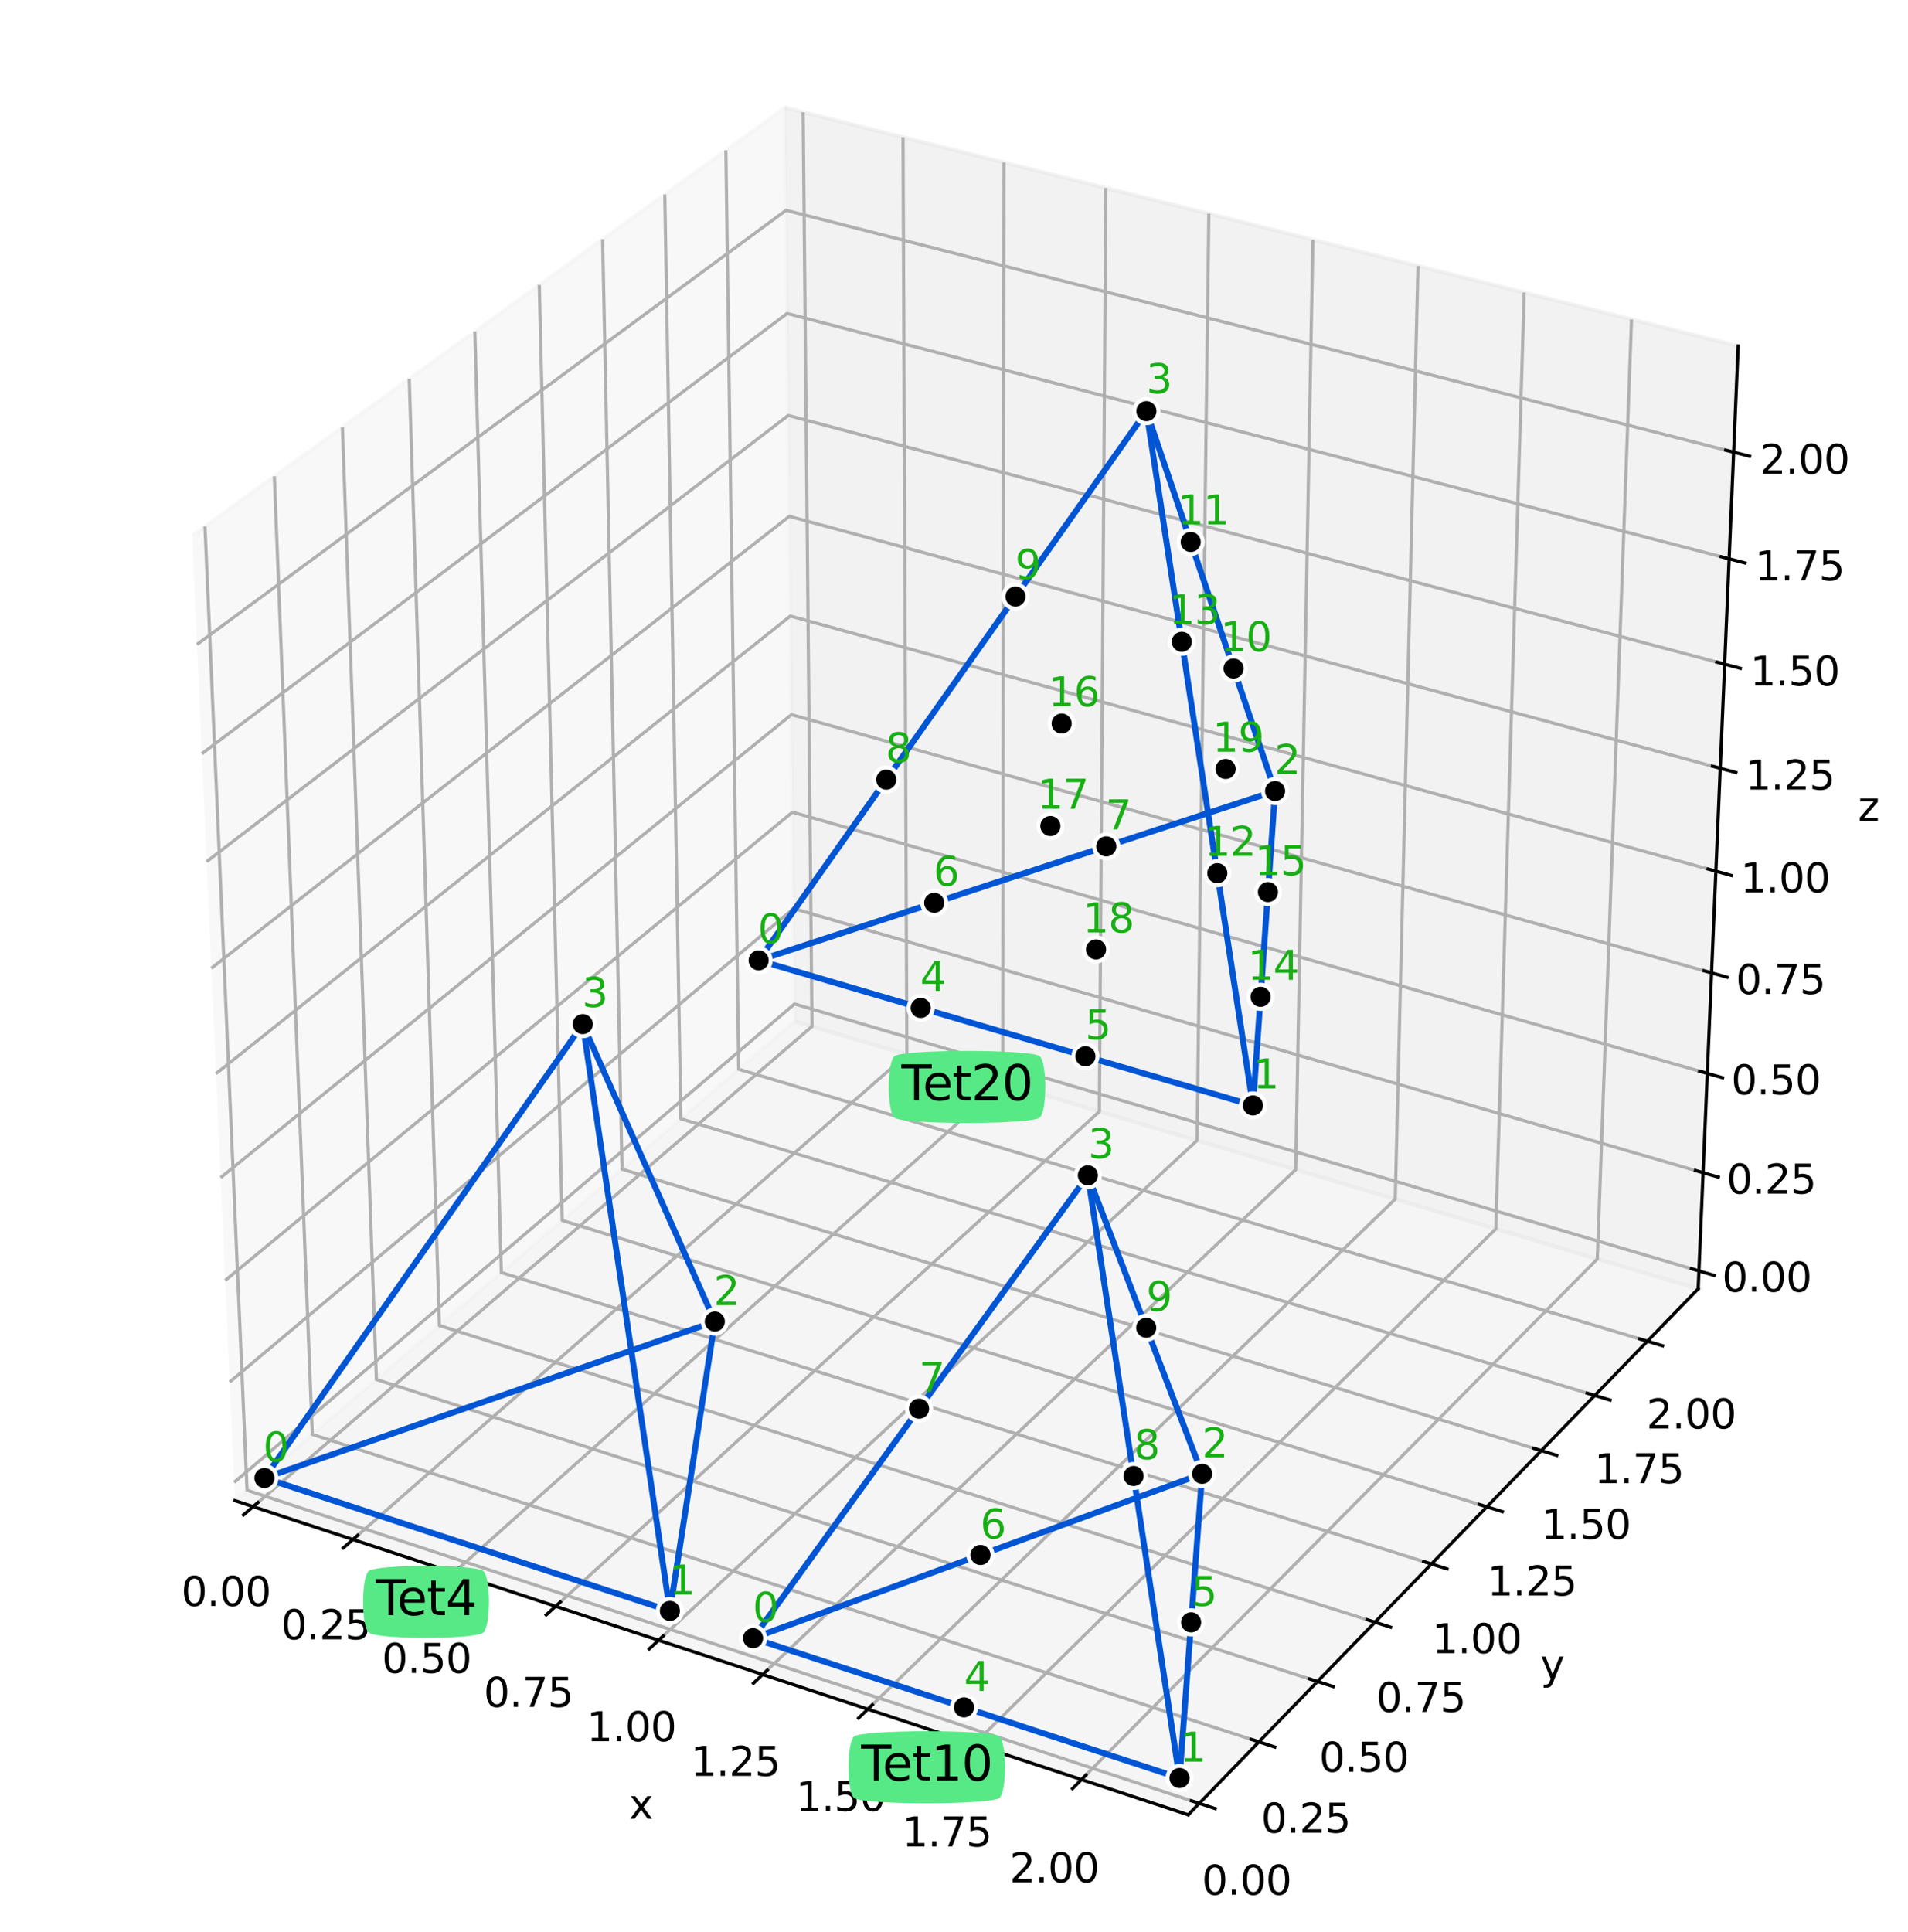 <?xml version="1.0" encoding="utf-8" standalone="no"?>
<!DOCTYPE svg PUBLIC "-//W3C//DTD SVG 1.1//EN"
  "http://www.w3.org/Graphics/SVG/1.1/DTD/svg11.dtd">
<svg xmlns:xlink="http://www.w3.org/1999/xlink" width="474.68pt" height="480.569pt" viewBox="0 0 474.68 480.569" xmlns="http://www.w3.org/2000/svg" version="1.1">
 <defs>
  <style type="text/css">*{stroke-linejoin: round; stroke-linecap: butt}</style>
 </defs>
 <g id="figure_1">
  <g id="patch_1">
   <path d="M 0 480.569 
L 474.68 480.569 
L 474.68 0 
L 0 0 
z
" style="fill: #ffffff"/>
  </g>
  <g id="patch_2">
   <path d="M 7.2 467.474 
L 467.474 467.474 
L 467.474 7.2 
L 7.2 7.2 
z
" style="fill: #ffffff"/>
  </g>
  <g id="pane3d_1">
   <g id="patch_3">
    <path d="M 58.453 373.267 
L 197.705 254.043 
L 195.273 26.779 
L 47.791 133.234 
" style="fill: #f2f2f2; opacity: 0.5; stroke: #f2f2f2; stroke-linejoin: miter"/>
   </g>
  </g>
  <g id="pane3d_2">
   <g id="patch_4">
    <path d="M 197.705 254.043 
L 422.482 320.58 
L 432.426 86.075 
L 195.273 26.779 
" style="fill: #e6e6e6; opacity: 0.5; stroke: #e6e6e6; stroke-linejoin: miter"/>
   </g>
  </g>
  <g id="pane3d_3">
   <g id="patch_5">
    <path d="M 58.453 373.267 
L 295.611 451.411 
L 422.482 320.58 
L 197.705 254.043 
" style="fill: #ececec; opacity: 0.5; stroke: #ececec; stroke-linejoin: miter"/>
   </g>
  </g>
  <g id="axis3d_1">
   <g id="line2d_1">
    <path d="M 58.453 373.267 
L 295.611 451.411 
" style="fill: none; stroke: #000000; stroke-width: 0.8; stroke-linecap: square"/>
   </g>
   <g id="text_1">
    <!-- x -->
    <g transform="translate(156.491 452.391)scale(0.1 -0.1)">
     <defs>
      <path id="DejaVuSans-78" d="M 3513 3500 
L 2247 1797 
L 3578 0 
L 2900 0 
L 1881 1375 
L 863 0 
L 184 0 
L 1544 1831 
L 300 3500 
L 978 3500 
L 1906 2253 
L 2834 3500 
L 3513 3500 
z
" transform="scale(0.016)"/>
     </defs>
     <use xlink:href="#DejaVuSans-78"/>
    </g>
   </g>
   <g id="Line3DCollection_1">
    <path d="M 62.977 374.758 
L 202.008 255.317 
L 199.803 27.911 
" style="fill: none; stroke: #b0b0b0; stroke-width: 0.8"/>
    <path d="M 87.803 382.938 
L 225.613 262.304 
L 224.656 34.126 
" style="fill: none; stroke: #b0b0b0; stroke-width: 0.8"/>
    <path d="M 112.887 391.203 
L 249.445 269.359 
L 249.761 40.403 
" style="fill: none; stroke: #b0b0b0; stroke-width: 0.8"/>
    <path d="M 138.234 399.555 
L 273.508 276.482 
L 275.122 46.744 
" style="fill: none; stroke: #b0b0b0; stroke-width: 0.8"/>
    <path d="M 163.847 407.994 
L 297.804 283.674 
L 300.742 53.15 
" style="fill: none; stroke: #b0b0b0; stroke-width: 0.8"/>
    <path d="M 189.731 416.523 
L 322.337 290.936 
L 326.625 59.622 
" style="fill: none; stroke: #b0b0b0; stroke-width: 0.8"/>
    <path d="M 215.89 425.143 
L 347.11 298.269 
L 352.776 66.16 
" style="fill: none; stroke: #b0b0b0; stroke-width: 0.8"/>
    <path d="M 242.329 433.854 
L 372.128 305.674 
L 379.199 72.767 
" style="fill: none; stroke: #b0b0b0; stroke-width: 0.8"/>
    <path d="M 269.052 442.659 
L 397.393 313.153 
L 405.898 79.443 
" style="fill: none; stroke: #b0b0b0; stroke-width: 0.8"/>
   </g>
   <g id="xtick_1">
    <g id="line2d_2">
     <path d="M 64.179 373.725 
L 60.567 376.828 
" style="fill: none; stroke: #000000; stroke-width: 0.8; stroke-linecap: square"/>
    </g>
    <g id="text_2">
     <!-- 0.00 -->
     <g transform="translate(45.093 399.471)scale(0.1 -0.1)">
      <defs>
       <path id="DejaVuSans-30" d="M 2034 4250 
Q 1547 4250 1301 3770 
Q 1056 3291 1056 2328 
Q 1056 1369 1301 889 
Q 1547 409 2034 409 
Q 2525 409 2770 889 
Q 3016 1369 3016 2328 
Q 3016 3291 2770 3770 
Q 2525 4250 2034 4250 
z
M 2034 4750 
Q 2819 4750 3233 4129 
Q 3647 3509 3647 2328 
Q 3647 1150 3233 529 
Q 2819 -91 2034 -91 
Q 1250 -91 836 529 
Q 422 1150 422 2328 
Q 422 3509 836 4129 
Q 1250 4750 2034 4750 
z
" transform="scale(0.016)"/>
       <path id="DejaVuSans-2e" d="M 684 794 
L 1344 794 
L 1344 0 
L 684 0 
L 684 794 
z
" transform="scale(0.016)"/>
      </defs>
      <use xlink:href="#DejaVuSans-30"/>
      <use xlink:href="#DejaVuSans-2e" x="63.623"/>
      <use xlink:href="#DejaVuSans-30" x="95.41"/>
      <use xlink:href="#DejaVuSans-30" x="159.033"/>
     </g>
    </g>
   </g>
   <g id="xtick_2">
    <g id="line2d_3">
     <path d="M 88.995 381.894 
L 85.413 385.029 
" style="fill: none; stroke: #000000; stroke-width: 0.8; stroke-linecap: square"/>
    </g>
    <g id="text_3">
     <!-- 0.25 -->
     <g transform="translate(69.916 407.75)scale(0.1 -0.1)">
      <defs>
       <path id="DejaVuSans-32" d="M 1228 531 
L 3431 531 
L 3431 0 
L 469 0 
L 469 531 
Q 828 903 1448 1529 
Q 2069 2156 2228 2338 
Q 2531 2678 2651 2914 
Q 2772 3150 2772 3378 
Q 2772 3750 2511 3984 
Q 2250 4219 1831 4219 
Q 1534 4219 1204 4116 
Q 875 4013 500 3803 
L 500 4441 
Q 881 4594 1212 4672 
Q 1544 4750 1819 4750 
Q 2544 4750 2975 4387 
Q 3406 4025 3406 3419 
Q 3406 3131 3298 2873 
Q 3191 2616 2906 2266 
Q 2828 2175 2409 1742 
Q 1991 1309 1228 531 
z
" transform="scale(0.016)"/>
       <path id="DejaVuSans-35" d="M 691 4666 
L 3169 4666 
L 3169 4134 
L 1269 4134 
L 1269 2991 
Q 1406 3038 1543 3061 
Q 1681 3084 1819 3084 
Q 2600 3084 3056 2656 
Q 3513 2228 3513 1497 
Q 3513 744 3044 326 
Q 2575 -91 1722 -91 
Q 1428 -91 1123 -41 
Q 819 9 494 109 
L 494 744 
Q 775 591 1075 516 
Q 1375 441 1709 441 
Q 2250 441 2565 725 
Q 2881 1009 2881 1497 
Q 2881 1984 2565 2268 
Q 2250 2553 1709 2553 
Q 1456 2553 1204 2497 
Q 953 2441 691 2322 
L 691 4666 
z
" transform="scale(0.016)"/>
      </defs>
      <use xlink:href="#DejaVuSans-30"/>
      <use xlink:href="#DejaVuSans-2e" x="63.623"/>
      <use xlink:href="#DejaVuSans-32" x="95.41"/>
      <use xlink:href="#DejaVuSans-35" x="159.033"/>
     </g>
    </g>
   </g>
   <g id="xtick_3">
    <g id="line2d_4">
     <path d="M 114.069 390.149 
L 110.518 393.317 
" style="fill: none; stroke: #000000; stroke-width: 0.8; stroke-linecap: square"/>
    </g>
    <g id="text_4">
     <!-- 0.50 -->
     <g transform="translate(94.998 416.116)scale(0.1 -0.1)">
      <use xlink:href="#DejaVuSans-30"/>
      <use xlink:href="#DejaVuSans-2e" x="63.623"/>
      <use xlink:href="#DejaVuSans-35" x="95.41"/>
      <use xlink:href="#DejaVuSans-30" x="159.033"/>
     </g>
    </g>
   </g>
   <g id="xtick_4">
    <g id="line2d_5">
     <path d="M 139.405 398.489 
L 135.886 401.69 
" style="fill: none; stroke: #000000; stroke-width: 0.8; stroke-linecap: square"/>
    </g>
    <g id="text_5">
     <!-- 0.75 -->
     <g transform="translate(120.343 424.57)scale(0.1 -0.1)">
      <defs>
       <path id="DejaVuSans-37" d="M 525 4666 
L 3525 4666 
L 3525 4397 
L 1831 0 
L 1172 0 
L 2766 4134 
L 525 4134 
L 525 4666 
z
" transform="scale(0.016)"/>
      </defs>
      <use xlink:href="#DejaVuSans-30"/>
      <use xlink:href="#DejaVuSans-2e" x="63.623"/>
      <use xlink:href="#DejaVuSans-37" x="95.41"/>
      <use xlink:href="#DejaVuSans-35" x="159.033"/>
     </g>
    </g>
   </g>
   <g id="xtick_5">
    <g id="line2d_6">
     <path d="M 165.007 406.918 
L 161.522 410.153 
" style="fill: none; stroke: #000000; stroke-width: 0.8; stroke-linecap: square"/>
    </g>
    <g id="text_6">
     <!-- 1.00 -->
     <g transform="translate(145.955 433.112)scale(0.1 -0.1)">
      <defs>
       <path id="DejaVuSans-31" d="M 794 531 
L 1825 531 
L 1825 4091 
L 703 3866 
L 703 4441 
L 1819 4666 
L 2450 4666 
L 2450 531 
L 3481 531 
L 3481 0 
L 794 0 
L 794 531 
z
" transform="scale(0.016)"/>
      </defs>
      <use xlink:href="#DejaVuSans-31"/>
      <use xlink:href="#DejaVuSans-2e" x="63.623"/>
      <use xlink:href="#DejaVuSans-30" x="95.41"/>
      <use xlink:href="#DejaVuSans-30" x="159.033"/>
     </g>
    </g>
   </g>
   <g id="xtick_6">
    <g id="line2d_7">
     <path d="M 190.88 415.435 
L 187.428 418.704 
" style="fill: none; stroke: #000000; stroke-width: 0.8; stroke-linecap: square"/>
    </g>
    <g id="text_7">
     <!-- 1.25 -->
     <g transform="translate(171.838 441.745)scale(0.1 -0.1)">
      <use xlink:href="#DejaVuSans-31"/>
      <use xlink:href="#DejaVuSans-2e" x="63.623"/>
      <use xlink:href="#DejaVuSans-32" x="95.41"/>
      <use xlink:href="#DejaVuSans-35" x="159.033"/>
     </g>
    </g>
   </g>
   <g id="xtick_7">
    <g id="line2d_8">
     <path d="M 217.028 424.043 
L 213.61 427.347 
" style="fill: none; stroke: #000000; stroke-width: 0.8; stroke-linecap: square"/>
    </g>
    <g id="text_8">
     <!-- 1.50 -->
     <g transform="translate(197.997 450.47)scale(0.1 -0.1)">
      <use xlink:href="#DejaVuSans-31"/>
      <use xlink:href="#DejaVuSans-2e" x="63.623"/>
      <use xlink:href="#DejaVuSans-35" x="95.41"/>
      <use xlink:href="#DejaVuSans-30" x="159.033"/>
     </g>
    </g>
   </g>
   <g id="xtick_8">
    <g id="line2d_9">
     <path d="M 243.455 432.743 
L 240.073 436.082 
" style="fill: none; stroke: #000000; stroke-width: 0.8; stroke-linecap: square"/>
    </g>
    <g id="text_9">
     <!-- 1.75 -->
     <g transform="translate(224.435 459.289)scale(0.1 -0.1)">
      <use xlink:href="#DejaVuSans-31"/>
      <use xlink:href="#DejaVuSans-2e" x="63.623"/>
      <use xlink:href="#DejaVuSans-37" x="95.41"/>
      <use xlink:href="#DejaVuSans-35" x="159.033"/>
     </g>
    </g>
   </g>
   <g id="xtick_9">
    <g id="line2d_10">
     <path d="M 270.165 441.536 
L 266.82 444.911 
" style="fill: none; stroke: #000000; stroke-width: 0.8; stroke-linecap: square"/>
    </g>
    <g id="text_10">
     <!-- 2.00 -->
     <g transform="translate(251.158 468.202)scale(0.1 -0.1)">
      <use xlink:href="#DejaVuSans-32"/>
      <use xlink:href="#DejaVuSans-2e" x="63.623"/>
      <use xlink:href="#DejaVuSans-30" x="95.41"/>
      <use xlink:href="#DejaVuSans-30" x="159.033"/>
     </g>
    </g>
   </g>
  </g>
  <g id="axis3d_2">
   <g id="line2d_11">
    <path d="M 422.482 320.58 
L 295.611 451.411 
" style="fill: none; stroke: #000000; stroke-width: 0.8; stroke-linecap: square"/>
   </g>
   <g id="text_11">
    <!-- y -->
    <g transform="translate(383.217 417.667)scale(0.1 -0.1)">
     <defs>
      <path id="DejaVuSans-79" d="M 2059 -325 
Q 1816 -950 1584 -1140 
Q 1353 -1331 966 -1331 
L 506 -1331 
L 506 -850 
L 844 -850 
Q 1081 -850 1212 -737 
Q 1344 -625 1503 -206 
L 1606 56 
L 191 3500 
L 800 3500 
L 1894 763 
L 2988 3500 
L 3597 3500 
L 2059 -325 
z
" transform="scale(0.016)"/>
     </defs>
     <use xlink:href="#DejaVuSans-79"/>
    </g>
   </g>
   <g id="Line3DCollection_2">
    <path d="M 50.99 130.925 
L 61.461 370.692 
L 298.361 448.574 
" style="fill: none; stroke: #b0b0b0; stroke-width: 0.8"/>
    <path d="M 68.247 118.469 
L 77.695 356.793 
L 313.198 433.274 
" style="fill: none; stroke: #b0b0b0; stroke-width: 0.8"/>
    <path d="M 85.184 106.243 
L 93.645 343.137 
L 327.763 418.254 
" style="fill: none; stroke: #b0b0b0; stroke-width: 0.8"/>
    <path d="M 101.812 94.241 
L 109.319 329.717 
L 342.064 403.507 
" style="fill: none; stroke: #b0b0b0; stroke-width: 0.8"/>
    <path d="M 118.138 82.456 
L 124.723 316.528 
L 356.107 389.026 
" style="fill: none; stroke: #b0b0b0; stroke-width: 0.8"/>
    <path d="M 134.171 70.884 
L 139.865 303.564 
L 369.9 374.803 
" style="fill: none; stroke: #b0b0b0; stroke-width: 0.8"/>
    <path d="M 149.918 59.517 
L 154.752 290.819 
L 383.449 360.831 
" style="fill: none; stroke: #b0b0b0; stroke-width: 0.8"/>
    <path d="M 165.387 48.351 
L 169.388 278.287 
L 396.76 347.105 
" style="fill: none; stroke: #b0b0b0; stroke-width: 0.8"/>
    <path d="M 180.586 37.381 
L 183.782 265.963 
L 409.84 333.617 
" style="fill: none; stroke: #b0b0b0; stroke-width: 0.8"/>
   </g>
   <g id="xtick_10">
    <g id="line2d_12">
     <path d="M 296.373 447.921 
L 302.342 449.883 
" style="fill: none; stroke: #000000; stroke-width: 0.8; stroke-linecap: square"/>
    </g>
    <g id="text_12">
     <!-- 0.00 -->
     <g transform="translate(299 471.289)scale(0.1 -0.1)">
      <use xlink:href="#DejaVuSans-30"/>
      <use xlink:href="#DejaVuSans-2e" x="63.623"/>
      <use xlink:href="#DejaVuSans-30" x="95.41"/>
      <use xlink:href="#DejaVuSans-30" x="159.033"/>
     </g>
    </g>
   </g>
   <g id="xtick_11">
    <g id="line2d_13">
     <path d="M 311.223 432.633 
L 317.154 434.559 
" style="fill: none; stroke: #000000; stroke-width: 0.8; stroke-linecap: square"/>
    </g>
    <g id="text_13">
     <!-- 0.25 -->
     <g transform="translate(313.723 455.854)scale(0.1 -0.1)">
      <use xlink:href="#DejaVuSans-30"/>
      <use xlink:href="#DejaVuSans-2e" x="63.623"/>
      <use xlink:href="#DejaVuSans-32" x="95.41"/>
      <use xlink:href="#DejaVuSans-35" x="159.033"/>
     </g>
    </g>
   </g>
   <g id="xtick_12">
    <g id="line2d_14">
     <path d="M 325.8 417.624 
L 331.694 419.516 
" style="fill: none; stroke: #000000; stroke-width: 0.8; stroke-linecap: square"/>
    </g>
    <g id="text_14">
     <!-- 0.50 -->
     <g transform="translate(328.176 440.703)scale(0.1 -0.1)">
      <use xlink:href="#DejaVuSans-30"/>
      <use xlink:href="#DejaVuSans-2e" x="63.623"/>
      <use xlink:href="#DejaVuSans-35" x="95.41"/>
      <use xlink:href="#DejaVuSans-30" x="159.033"/>
     </g>
    </g>
   </g>
   <g id="xtick_13">
    <g id="line2d_15">
     <path d="M 340.113 402.889 
L 345.97 404.746 
" style="fill: none; stroke: #000000; stroke-width: 0.8; stroke-linecap: square"/>
    </g>
    <g id="text_15">
     <!-- 0.75 -->
     <g transform="translate(342.367 425.826)scale(0.1 -0.1)">
      <use xlink:href="#DejaVuSans-30"/>
      <use xlink:href="#DejaVuSans-2e" x="63.623"/>
      <use xlink:href="#DejaVuSans-37" x="95.41"/>
      <use xlink:href="#DejaVuSans-35" x="159.033"/>
     </g>
    </g>
   </g>
   <g id="xtick_14">
    <g id="line2d_16">
     <path d="M 354.169 388.419 
L 359.989 390.242 
" style="fill: none; stroke: #000000; stroke-width: 0.8; stroke-linecap: square"/>
    </g>
    <g id="text_16">
     <!-- 1.00 -->
     <g transform="translate(356.302 411.217)scale(0.1 -0.1)">
      <use xlink:href="#DejaVuSans-31"/>
      <use xlink:href="#DejaVuSans-2e" x="63.623"/>
      <use xlink:href="#DejaVuSans-30" x="95.41"/>
      <use xlink:href="#DejaVuSans-30" x="159.033"/>
     </g>
    </g>
   </g>
   <g id="xtick_15">
    <g id="line2d_17">
     <path d="M 367.974 374.206 
L 373.757 375.997 
" style="fill: none; stroke: #000000; stroke-width: 0.8; stroke-linecap: square"/>
    </g>
    <g id="text_17">
     <!-- 1.25 -->
     <g transform="translate(369.989 396.869)scale(0.1 -0.1)">
      <use xlink:href="#DejaVuSans-31"/>
      <use xlink:href="#DejaVuSans-2e" x="63.623"/>
      <use xlink:href="#DejaVuSans-32" x="95.41"/>
      <use xlink:href="#DejaVuSans-35" x="159.033"/>
     </g>
    </g>
   </g>
   <g id="xtick_16">
    <g id="line2d_18">
     <path d="M 381.534 360.245 
L 387.282 362.005 
" style="fill: none; stroke: #000000; stroke-width: 0.8; stroke-linecap: square"/>
    </g>
    <g id="text_18">
     <!-- 1.50 -->
     <g transform="translate(383.434 382.775)scale(0.1 -0.1)">
      <use xlink:href="#DejaVuSans-31"/>
      <use xlink:href="#DejaVuSans-2e" x="63.623"/>
      <use xlink:href="#DejaVuSans-35" x="95.41"/>
      <use xlink:href="#DejaVuSans-30" x="159.033"/>
     </g>
    </g>
   </g>
   <g id="xtick_17">
    <g id="line2d_19">
     <path d="M 394.858 346.529 
L 400.57 348.258 
" style="fill: none; stroke: #000000; stroke-width: 0.8; stroke-linecap: square"/>
    </g>
    <g id="text_19">
     <!-- 1.75 -->
     <g transform="translate(396.643 368.927)scale(0.1 -0.1)">
      <use xlink:href="#DejaVuSans-31"/>
      <use xlink:href="#DejaVuSans-2e" x="63.623"/>
      <use xlink:href="#DejaVuSans-37" x="95.41"/>
      <use xlink:href="#DejaVuSans-35" x="159.033"/>
     </g>
    </g>
   </g>
   <g id="xtick_18">
    <g id="line2d_20">
     <path d="M 407.949 333.051 
L 413.626 334.75 
" style="fill: none; stroke: #000000; stroke-width: 0.8; stroke-linecap: square"/>
    </g>
    <g id="text_20">
     <!-- 2.00 -->
     <g transform="translate(409.623 355.32)scale(0.1 -0.1)">
      <use xlink:href="#DejaVuSans-32"/>
      <use xlink:href="#DejaVuSans-2e" x="63.623"/>
      <use xlink:href="#DejaVuSans-30" x="95.41"/>
      <use xlink:href="#DejaVuSans-30" x="159.033"/>
     </g>
    </g>
   </g>
  </g>
  <g id="axis3d_3">
   <g id="line2d_21">
    <path d="M 422.482 320.58 
L 432.426 86.075 
" style="fill: none; stroke: #000000; stroke-width: 0.8; stroke-linecap: square"/>
   </g>
   <g id="text_21">
    <!-- z -->
    <g transform="translate(462.232 204.228)scale(0.1 -0.1)">
     <defs>
      <path id="DejaVuSans-7a" d="M 353 3500 
L 3084 3500 
L 3084 2975 
L 922 459 
L 3084 459 
L 3084 0 
L 275 0 
L 275 525 
L 2438 3041 
L 353 3041 
L 353 3500 
z
" transform="scale(0.016)"/>
     </defs>
     <use xlink:href="#DejaVuSans-7a"/>
    </g>
   </g>
   <g id="Line3DCollection_3">
    <path d="M 422.671 316.132 
L 197.658 249.722 
L 58.251 368.723 
" style="fill: none; stroke: #b0b0b0; stroke-width: 0.8"/>
    <path d="M 423.707 291.705 
L 197.405 226 
L 57.143 343.761 
" style="fill: none; stroke: #b0b0b0; stroke-width: 0.8"/>
    <path d="M 424.755 266.994 
L 197.148 202.015 
L 56.021 318.499 
" style="fill: none; stroke: #b0b0b0; stroke-width: 0.8"/>
    <path d="M 425.815 241.993 
L 196.888 177.761 
L 54.885 292.931 
" style="fill: none; stroke: #b0b0b0; stroke-width: 0.8"/>
    <path d="M 426.887 216.699 
L 196.626 153.234 
L 53.735 267.051 
" style="fill: none; stroke: #b0b0b0; stroke-width: 0.8"/>
    <path d="M 427.972 191.105 
L 196.361 128.43 
L 52.572 240.854 
" style="fill: none; stroke: #b0b0b0; stroke-width: 0.8"/>
    <path d="M 429.07 165.206 
L 196.092 103.344 
L 51.393 214.333 
" style="fill: none; stroke: #b0b0b0; stroke-width: 0.8"/>
    <path d="M 430.182 138.997 
L 195.821 77.97 
L 50.201 187.484 
" style="fill: none; stroke: #b0b0b0; stroke-width: 0.8"/>
    <path d="M 431.306 112.472 
L 195.546 52.306 
L 48.993 160.299 
" style="fill: none; stroke: #b0b0b0; stroke-width: 0.8"/>
   </g>
   <g id="xtick_19">
    <g id="line2d_22">
     <path d="M 420.789 315.577 
L 426.438 317.244 
" style="fill: none; stroke: #000000; stroke-width: 0.8; stroke-linecap: square"/>
    </g>
    <g id="text_22">
     <!-- 0.00 -->
     <g transform="translate(428.409 321.296)scale(0.1 -0.1)">
      <use xlink:href="#DejaVuSans-30"/>
      <use xlink:href="#DejaVuSans-2e" x="63.623"/>
      <use xlink:href="#DejaVuSans-30" x="95.41"/>
      <use xlink:href="#DejaVuSans-30" x="159.033"/>
     </g>
    </g>
   </g>
   <g id="xtick_20">
    <g id="line2d_23">
     <path d="M 421.814 291.155 
L 427.497 292.805 
" style="fill: none; stroke: #000000; stroke-width: 0.8; stroke-linecap: square"/>
    </g>
    <g id="text_23">
     <!-- 0.25 -->
     <g transform="translate(429.54 296.894)scale(0.1 -0.1)">
      <use xlink:href="#DejaVuSans-30"/>
      <use xlink:href="#DejaVuSans-2e" x="63.623"/>
      <use xlink:href="#DejaVuSans-32" x="95.41"/>
      <use xlink:href="#DejaVuSans-35" x="159.033"/>
     </g>
    </g>
   </g>
   <g id="xtick_21">
    <g id="line2d_24">
     <path d="M 422.85 266.45 
L 428.567 268.082 
" style="fill: none; stroke: #000000; stroke-width: 0.8; stroke-linecap: square"/>
    </g>
    <g id="text_24">
     <!-- 0.50 -->
     <g transform="translate(430.685 272.209)scale(0.1 -0.1)">
      <use xlink:href="#DejaVuSans-30"/>
      <use xlink:href="#DejaVuSans-2e" x="63.623"/>
      <use xlink:href="#DejaVuSans-35" x="95.41"/>
      <use xlink:href="#DejaVuSans-30" x="159.033"/>
     </g>
    </g>
   </g>
   <g id="xtick_22">
    <g id="line2d_25">
     <path d="M 423.899 241.456 
L 429.65 243.07 
" style="fill: none; stroke: #000000; stroke-width: 0.8; stroke-linecap: square"/>
    </g>
    <g id="text_25">
     <!-- 0.75 -->
     <g transform="translate(431.843 247.235)scale(0.1 -0.1)">
      <use xlink:href="#DejaVuSans-30"/>
      <use xlink:href="#DejaVuSans-2e" x="63.623"/>
      <use xlink:href="#DejaVuSans-37" x="95.41"/>
      <use xlink:href="#DejaVuSans-35" x="159.033"/>
     </g>
    </g>
   </g>
   <g id="xtick_23">
    <g id="line2d_26">
     <path d="M 424.96 216.168 
L 430.746 217.763 
" style="fill: none; stroke: #000000; stroke-width: 0.8; stroke-linecap: square"/>
    </g>
    <g id="text_26">
     <!-- 1.00 -->
     <g transform="translate(433.014 221.968)scale(0.1 -0.1)">
      <use xlink:href="#DejaVuSans-31"/>
      <use xlink:href="#DejaVuSans-2e" x="63.623"/>
      <use xlink:href="#DejaVuSans-30" x="95.41"/>
      <use xlink:href="#DejaVuSans-30" x="159.033"/>
     </g>
    </g>
   </g>
   <g id="xtick_24">
    <g id="line2d_27">
     <path d="M 426.033 190.58 
L 431.855 192.156 
" style="fill: none; stroke: #000000; stroke-width: 0.8; stroke-linecap: square"/>
    </g>
    <g id="text_27">
     <!-- 1.25 -->
     <g transform="translate(434.2 196.403)scale(0.1 -0.1)">
      <use xlink:href="#DejaVuSans-31"/>
      <use xlink:href="#DejaVuSans-2e" x="63.623"/>
      <use xlink:href="#DejaVuSans-32" x="95.41"/>
      <use xlink:href="#DejaVuSans-35" x="159.033"/>
     </g>
    </g>
   </g>
   <g id="xtick_25">
    <g id="line2d_28">
     <path d="M 427.119 164.688 
L 432.977 166.243 
" style="fill: none; stroke: #000000; stroke-width: 0.8; stroke-linecap: square"/>
    </g>
    <g id="text_28">
     <!-- 1.50 -->
     <g transform="translate(435.399 170.533)scale(0.1 -0.1)">
      <use xlink:href="#DejaVuSans-31"/>
      <use xlink:href="#DejaVuSans-2e" x="63.623"/>
      <use xlink:href="#DejaVuSans-35" x="95.41"/>
      <use xlink:href="#DejaVuSans-30" x="159.033"/>
     </g>
    </g>
   </g>
   <g id="xtick_26">
    <g id="line2d_29">
     <path d="M 428.218 138.486 
L 434.113 140.021 
" style="fill: none; stroke: #000000; stroke-width: 0.8; stroke-linecap: square"/>
    </g>
    <g id="text_29">
     <!-- 1.75 -->
     <g transform="translate(436.613 144.354)scale(0.1 -0.1)">
      <use xlink:href="#DejaVuSans-31"/>
      <use xlink:href="#DejaVuSans-2e" x="63.623"/>
      <use xlink:href="#DejaVuSans-37" x="95.41"/>
      <use xlink:href="#DejaVuSans-35" x="159.033"/>
     </g>
    </g>
   </g>
   <g id="xtick_27">
    <g id="line2d_30">
     <path d="M 429.331 111.968 
L 435.262 113.481 
" style="fill: none; stroke: #000000; stroke-width: 0.8; stroke-linecap: square"/>
    </g>
    <g id="text_30">
     <!-- 2.00 -->
     <g transform="translate(437.842 117.86)scale(0.1 -0.1)">
      <use xlink:href="#DejaVuSans-32"/>
      <use xlink:href="#DejaVuSans-2e" x="63.623"/>
      <use xlink:href="#DejaVuSans-30" x="95.41"/>
      <use xlink:href="#DejaVuSans-30" x="159.033"/>
     </g>
    </g>
   </g>
  </g>
  <g id="axes_1">
   <g id="line2d_31">
    <path d="M 65.787 367.636 
L 166.659 400.704 
" clip-path="url(#pbf65dc304a)" style="fill: none; stroke: #0055d4; stroke-width: 1.5; stroke-linecap: square"/>
   </g>
   <g id="line2d_32">
    <path d="M 166.659 400.704 
L 177.835 328.72 
" clip-path="url(#pbf65dc304a)" style="fill: none; stroke: #0055d4; stroke-width: 1.5; stroke-linecap: square"/>
   </g>
   <g id="line2d_33">
    <path d="M 177.835 328.72 
L 65.787 367.636 
" clip-path="url(#pbf65dc304a)" style="fill: none; stroke: #0055d4; stroke-width: 1.5; stroke-linecap: square"/>
   </g>
   <g id="line2d_34">
    <path d="M 65.787 367.636 
L 144.991 254.737 
" clip-path="url(#pbf65dc304a)" style="fill: none; stroke: #0055d4; stroke-width: 1.5; stroke-linecap: square"/>
   </g>
   <g id="line2d_35">
    <path d="M 166.659 400.704 
L 144.991 254.737 
" clip-path="url(#pbf65dc304a)" style="fill: none; stroke: #0055d4; stroke-width: 1.5; stroke-linecap: square"/>
   </g>
   <g id="line2d_36">
    <path d="M 177.835 328.72 
L 144.991 254.737 
" clip-path="url(#pbf65dc304a)" style="fill: none; stroke: #0055d4; stroke-width: 1.5; stroke-linecap: square"/>
   </g>
   <g id="line2d_37">
    <path d="M 187.345 407.485 
L 293.45 442.269 
" clip-path="url(#pbf65dc304a)" style="fill: none; stroke: #0055d4; stroke-width: 1.5; stroke-linecap: square"/>
   </g>
   <g id="line2d_38">
    <path d="M 293.45 442.269 
L 299.079 366.598 
" clip-path="url(#pbf65dc304a)" style="fill: none; stroke: #0055d4; stroke-width: 1.5; stroke-linecap: square"/>
   </g>
   <g id="line2d_39">
    <path d="M 299.079 366.598 
L 187.345 407.485 
" clip-path="url(#pbf65dc304a)" style="fill: none; stroke: #0055d4; stroke-width: 1.5; stroke-linecap: square"/>
   </g>
   <g id="line2d_40">
    <path d="M 187.345 407.485 
L 270.648 292.353 
" clip-path="url(#pbf65dc304a)" style="fill: none; stroke: #0055d4; stroke-width: 1.5; stroke-linecap: square"/>
   </g>
   <g id="line2d_41">
    <path d="M 293.45 442.269 
L 270.648 292.353 
" clip-path="url(#pbf65dc304a)" style="fill: none; stroke: #0055d4; stroke-width: 1.5; stroke-linecap: square"/>
   </g>
   <g id="line2d_42">
    <path d="M 299.079 366.598 
L 270.648 292.353 
" clip-path="url(#pbf65dc304a)" style="fill: none; stroke: #0055d4; stroke-width: 1.5; stroke-linecap: square"/>
   </g>
   <g id="line2d_43">
    <path d="M 188.737 238.881 
L 229.057 250.713 
L 311.711 274.969 
" clip-path="url(#pbf65dc304a)" style="fill: none; stroke: #0055d4; stroke-width: 1.5; stroke-linecap: square"/>
   </g>
   <g id="line2d_44">
    <path d="M 311.711 274.969 
L 313.615 247.95 
L 317.221 196.766 
" clip-path="url(#pbf65dc304a)" style="fill: none; stroke: #0055d4; stroke-width: 1.5; stroke-linecap: square"/>
   </g>
   <g id="line2d_45">
    <path d="M 317.221 196.766 
L 275.234 210.529 
L 188.737 238.881 
" clip-path="url(#pbf65dc304a)" style="fill: none; stroke: #0055d4; stroke-width: 1.5; stroke-linecap: square"/>
   </g>
   <g id="line2d_46">
    <path d="M 188.737 238.881 
L 220.482 193.932 
L 285.214 102.273 
" clip-path="url(#pbf65dc304a)" style="fill: none; stroke: #0055d4; stroke-width: 1.5; stroke-linecap: square"/>
   </g>
   <g id="line2d_47">
    <path d="M 311.711 274.969 
L 302.848 217.202 
L 285.214 102.273 
" clip-path="url(#pbf65dc304a)" style="fill: none; stroke: #0055d4; stroke-width: 1.5; stroke-linecap: square"/>
   </g>
   <g id="line2d_48">
    <path d="M 317.221 196.766 
L 306.897 166.289 
L 285.214 102.273 
" clip-path="url(#pbf65dc304a)" style="fill: none; stroke: #0055d4; stroke-width: 1.5; stroke-linecap: square"/>
   </g>
   <g id="line2d_49">
    <defs>
     <path id="m622531c637" d="M 0 3 
C 0.796 3 1.559 2.684 2.121 2.121 
C 2.684 1.559 3 0.796 3 0 
C 3 -0.796 2.684 -1.559 2.121 -2.121 
C 1.559 -2.684 0.796 -3 0 -3 
C -0.796 -3 -1.559 -2.684 -2.121 -2.121 
C -2.684 -1.559 -3 -0.796 -3 0 
C -3 0.796 -2.684 1.559 -2.121 2.121 
C -1.559 2.684 -0.796 3 0 3 
z
" style="stroke: #ffffff"/>
    </defs>
    <g>
     <use xlink:href="#m622531c637" x="65.787" y="367.636" style="stroke: #ffffff"/>
     <use xlink:href="#m622531c637" x="166.659" y="400.704" style="stroke: #ffffff"/>
     <use xlink:href="#m622531c637" x="177.835" y="328.72" style="stroke: #ffffff"/>
     <use xlink:href="#m622531c637" x="144.991" y="254.737" style="stroke: #ffffff"/>
     <use xlink:href="#m622531c637" x="187.345" y="407.485" style="stroke: #ffffff"/>
     <use xlink:href="#m622531c637" x="293.45" y="442.269" style="stroke: #ffffff"/>
     <use xlink:href="#m622531c637" x="299.079" y="366.598" style="stroke: #ffffff"/>
     <use xlink:href="#m622531c637" x="270.648" y="292.353" style="stroke: #ffffff"/>
     <use xlink:href="#m622531c637" x="239.832" y="424.692" style="stroke: #ffffff"/>
     <use xlink:href="#m622531c637" x="296.331" y="403.544" style="stroke: #ffffff"/>
     <use xlink:href="#m622531c637" x="243.929" y="386.779" style="stroke: #ffffff"/>
     <use xlink:href="#m622531c637" x="228.647" y="350.402" style="stroke: #ffffff"/>
     <use xlink:href="#m622531c637" x="282.023" y="367.141" style="stroke: #ffffff"/>
     <use xlink:href="#m622531c637" x="285.165" y="330.264" style="stroke: #ffffff"/>
     <use xlink:href="#m622531c637" x="188.737" y="238.881" style="stroke: #ffffff"/>
     <use xlink:href="#m622531c637" x="311.711" y="274.969" style="stroke: #ffffff"/>
     <use xlink:href="#m622531c637" x="317.221" y="196.766" style="stroke: #ffffff"/>
     <use xlink:href="#m622531c637" x="285.214" y="102.273" style="stroke: #ffffff"/>
     <use xlink:href="#m622531c637" x="229.057" y="250.713" style="stroke: #ffffff"/>
     <use xlink:href="#m622531c637" x="270.043" y="262.741" style="stroke: #ffffff"/>
     <use xlink:href="#m622531c637" x="232.414" y="224.564" style="stroke: #ffffff"/>
     <use xlink:href="#m622531c637" x="275.234" y="210.529" style="stroke: #ffffff"/>
     <use xlink:href="#m622531c637" x="220.482" y="193.932" style="stroke: #ffffff"/>
     <use xlink:href="#m622531c637" x="252.638" y="148.4" style="stroke: #ffffff"/>
     <use xlink:href="#m622531c637" x="306.897" y="166.289" style="stroke: #ffffff"/>
     <use xlink:href="#m622531c637" x="296.234" y="134.808" style="stroke: #ffffff"/>
     <use xlink:href="#m622531c637" x="302.848" y="217.202" style="stroke: #ffffff"/>
     <use xlink:href="#m622531c637" x="294.016" y="159.636" style="stroke: #ffffff"/>
     <use xlink:href="#m622531c637" x="313.615" y="247.95" style="stroke: #ffffff"/>
     <use xlink:href="#m622531c637" x="315.45" y="221.899" style="stroke: #ffffff"/>
     <use xlink:href="#m622531c637" x="264.121" y="179.973" style="stroke: #ffffff"/>
     <use xlink:href="#m622531c637" x="261.325" y="205.471" style="stroke: #ffffff"/>
     <use xlink:href="#m622531c637" x="272.685" y="236.162" style="stroke: #ffffff"/>
     <use xlink:href="#m622531c637" x="304.91" y="191.281" style="stroke: #ffffff"/>
    </g>
   </g>
   <g id="text_31">
    <!-- 0 -->
    <g style="fill: #17af14" transform="translate(65.446 363.549)scale(0.1 -0.1)">
     <use xlink:href="#DejaVuSans-30"/>
    </g>
   </g>
   <g id="text_32">
    <!-- 1 -->
    <g style="fill: #17af14" transform="translate(166.516 396.62)scale(0.1 -0.1)">
     <use xlink:href="#DejaVuSans-31"/>
    </g>
   </g>
   <g id="text_33">
    <!-- 2 -->
    <g style="fill: #17af14" transform="translate(177.57 324.632)scale(0.1 -0.1)">
     <use xlink:href="#DejaVuSans-32"/>
    </g>
   </g>
   <g id="text_34">
    <!-- 3 -->
    <g style="fill: #17af14" transform="translate(144.805 250.464)scale(0.1 -0.1)">
     <defs>
      <path id="DejaVuSans-33" d="M 2597 2516 
Q 3050 2419 3304 2112 
Q 3559 1806 3559 1356 
Q 3559 666 3084 287 
Q 2609 -91 1734 -91 
Q 1441 -91 1130 -33 
Q 819 25 488 141 
L 488 750 
Q 750 597 1062 519 
Q 1375 441 1716 441 
Q 2309 441 2620 675 
Q 2931 909 2931 1356 
Q 2931 1769 2642 2001 
Q 2353 2234 1838 2234 
L 1294 2234 
L 1294 2753 
L 1863 2753 
Q 2328 2753 2575 2939 
Q 2822 3125 2822 3475 
Q 2822 3834 2567 4026 
Q 2313 4219 1838 4219 
Q 1578 4219 1281 4162 
Q 984 4106 628 3988 
L 628 4550 
Q 988 4650 1302 4700 
Q 1616 4750 1894 4750 
Q 2613 4750 3031 4423 
Q 3450 4097 3450 3541 
Q 3450 3153 3228 2886 
Q 3006 2619 2597 2516 
z
" transform="scale(0.016)"/>
     </defs>
     <use xlink:href="#DejaVuSans-33"/>
    </g>
   </g>
   <g id="text_35">
    <!-- 0 -->
    <g style="fill: #17af14" transform="translate(187.243 403.402)scale(0.1 -0.1)">
     <use xlink:href="#DejaVuSans-30"/>
    </g>
   </g>
   <g id="text_36">
    <!-- 1 -->
    <g style="fill: #17af14" transform="translate(293.563 438.191)scale(0.1 -0.1)">
     <use xlink:href="#DejaVuSans-31"/>
    </g>
   </g>
   <g id="text_37">
    <!-- 2 -->
    <g style="fill: #17af14" transform="translate(299.047 362.511)scale(0.1 -0.1)">
     <use xlink:href="#DejaVuSans-32"/>
    </g>
   </g>
   <g id="text_38">
    <!-- 3 -->
    <g style="fill: #17af14" transform="translate(270.714 288.075)scale(0.1 -0.1)">
     <use xlink:href="#DejaVuSans-33"/>
    </g>
   </g>
   <g id="text_39">
    <!-- 4 -->
    <g style="fill: #17af14" transform="translate(239.835 420.61)scale(0.1 -0.1)">
     <defs>
      <path id="DejaVuSans-34" d="M 2419 4116 
L 825 1625 
L 2419 1625 
L 2419 4116 
z
M 2253 4666 
L 3047 4666 
L 3047 1625 
L 3713 1625 
L 3713 1100 
L 3047 1100 
L 3047 0 
L 2419 0 
L 2419 1100 
L 313 1100 
L 313 1709 
L 2253 4666 
z
" transform="scale(0.016)"/>
     </defs>
     <use xlink:href="#DejaVuSans-34"/>
    </g>
   </g>
   <g id="text_40">
    <!-- 5 -->
    <g style="fill: #17af14" transform="translate(296.37 399.46)scale(0.1 -0.1)">
     <use xlink:href="#DejaVuSans-35"/>
    </g>
   </g>
   <g id="text_41">
    <!-- 6 -->
    <g style="fill: #17af14" transform="translate(243.864 382.694)scale(0.1 -0.1)">
     <defs>
      <path id="DejaVuSans-36" d="M 2113 2584 
Q 1688 2584 1439 2293 
Q 1191 2003 1191 1497 
Q 1191 994 1439 701 
Q 1688 409 2113 409 
Q 2538 409 2786 701 
Q 3034 994 3034 1497 
Q 3034 2003 2786 2293 
Q 2538 2584 2113 2584 
z
M 3366 4563 
L 3366 3988 
Q 3128 4100 2886 4159 
Q 2644 4219 2406 4219 
Q 1781 4219 1451 3797 
Q 1122 3375 1075 2522 
Q 1259 2794 1537 2939 
Q 1816 3084 2150 3084 
Q 2853 3084 3261 2657 
Q 3669 2231 3669 1497 
Q 3669 778 3244 343 
Q 2819 -91 2113 -91 
Q 1303 -91 875 529 
Q 447 1150 447 2328 
Q 447 3434 972 4092 
Q 1497 4750 2381 4750 
Q 2619 4750 2861 4703 
Q 3103 4656 3366 4563 
z
" transform="scale(0.016)"/>
     </defs>
     <use xlink:href="#DejaVuSans-36"/>
    </g>
   </g>
   <g id="text_42">
    <!-- 7 -->
    <g style="fill: #17af14" transform="translate(228.628 346.223)scale(0.1 -0.1)">
     <use xlink:href="#DejaVuSans-37"/>
    </g>
   </g>
   <g id="text_43">
    <!-- 8 -->
    <g style="fill: #17af14" transform="translate(282.112 362.962)scale(0.1 -0.1)">
     <defs>
      <path id="DejaVuSans-38" d="M 2034 2216 
Q 1584 2216 1326 1975 
Q 1069 1734 1069 1313 
Q 1069 891 1326 650 
Q 1584 409 2034 409 
Q 2484 409 2743 651 
Q 3003 894 3003 1313 
Q 3003 1734 2745 1975 
Q 2488 2216 2034 2216 
z
M 1403 2484 
Q 997 2584 770 2862 
Q 544 3141 544 3541 
Q 544 4100 942 4425 
Q 1341 4750 2034 4750 
Q 2731 4750 3128 4425 
Q 3525 4100 3525 3541 
Q 3525 3141 3298 2862 
Q 3072 2584 2669 2484 
Q 3125 2378 3379 2068 
Q 3634 1759 3634 1313 
Q 3634 634 3220 271 
Q 2806 -91 2034 -91 
Q 1263 -91 848 271 
Q 434 634 434 1313 
Q 434 1759 690 2068 
Q 947 2378 1403 2484 
z
M 1172 3481 
Q 1172 3119 1398 2916 
Q 1625 2713 2034 2713 
Q 2441 2713 2670 2916 
Q 2900 3119 2900 3481 
Q 2900 3844 2670 4047 
Q 2441 4250 2034 4250 
Q 1625 4250 1398 4047 
Q 1172 3844 1172 3481 
z
" transform="scale(0.016)"/>
     </defs>
     <use xlink:href="#DejaVuSans-38"/>
    </g>
   </g>
   <g id="text_44">
    <!-- 9 -->
    <g style="fill: #17af14" transform="translate(285.182 326.085)scale(0.1 -0.1)">
     <defs>
      <path id="DejaVuSans-39" d="M 703 97 
L 703 672 
Q 941 559 1184 500 
Q 1428 441 1663 441 
Q 2288 441 2617 861 
Q 2947 1281 2994 2138 
Q 2813 1869 2534 1725 
Q 2256 1581 1919 1581 
Q 1219 1581 811 2004 
Q 403 2428 403 3163 
Q 403 3881 828 4315 
Q 1253 4750 1959 4750 
Q 2769 4750 3195 4129 
Q 3622 3509 3622 2328 
Q 3622 1225 3098 567 
Q 2575 -91 1691 -91 
Q 1453 -91 1209 -44 
Q 966 3 703 97 
z
M 1959 2075 
Q 2384 2075 2632 2365 
Q 2881 2656 2881 3163 
Q 2881 3666 2632 3958 
Q 2384 4250 1959 4250 
Q 1534 4250 1286 3958 
Q 1038 3666 1038 3163 
Q 1038 2656 1286 2365 
Q 1534 2075 1959 2075 
z
" transform="scale(0.016)"/>
     </defs>
     <use xlink:href="#DejaVuSans-39"/>
    </g>
   </g>
   <g id="text_45">
    <!-- 0 -->
    <g style="fill: #17af14" transform="translate(188.521 234.651)scale(0.1 -0.1)">
     <use xlink:href="#DejaVuSans-30"/>
    </g>
   </g>
   <g id="text_46">
    <!-- 1 -->
    <g style="fill: #17af14" transform="translate(311.735 270.735)scale(0.1 -0.1)">
     <use xlink:href="#DejaVuSans-31"/>
    </g>
   </g>
   <g id="text_47">
    <!-- 2 -->
    <g style="fill: #17af14" transform="translate(317.081 192.546)scale(0.1 -0.1)">
     <use xlink:href="#DejaVuSans-32"/>
    </g>
   </g>
   <g id="text_48">
    <!-- 3 -->
    <g style="fill: #17af14" transform="translate(285.185 97.818)scale(0.1 -0.1)">
     <use xlink:href="#DejaVuSans-33"/>
    </g>
   </g>
   <g id="text_49">
    <!-- 4 -->
    <g style="fill: #17af14" transform="translate(228.918 246.481)scale(0.1 -0.1)">
     <use xlink:href="#DejaVuSans-34"/>
    </g>
   </g>
   <g id="text_50">
    <!-- 5 -->
    <g style="fill: #17af14" transform="translate(269.984 258.508)scale(0.1 -0.1)">
     <use xlink:href="#DejaVuSans-35"/>
    </g>
   </g>
   <g id="text_51">
    <!-- 6 -->
    <g style="fill: #17af14" transform="translate(232.225 220.337)scale(0.1 -0.1)">
     <use xlink:href="#DejaVuSans-36"/>
    </g>
   </g>
   <g id="text_52">
    <!-- 7 -->
    <g style="fill: #17af14" transform="translate(275.07 206.305)scale(0.1 -0.1)">
     <use xlink:href="#DejaVuSans-37"/>
    </g>
   </g>
   <g id="text_53">
    <!-- 8 -->
    <g style="fill: #17af14" transform="translate(220.326 189.629)scale(0.1 -0.1)">
     <use xlink:href="#DejaVuSans-38"/>
    </g>
   </g>
   <g id="text_54">
    <!-- 9 -->
    <g style="fill: #17af14" transform="translate(252.545 144.022)scale(0.1 -0.1)">
     <use xlink:href="#DejaVuSans-39"/>
    </g>
   </g>
   <g id="text_55">
    <!-- 10 -->
    <g style="fill: #17af14" transform="translate(303.613 161.994)scale(0.1 -0.1)">
     <use xlink:href="#DejaVuSans-31"/>
     <use xlink:href="#DejaVuSans-30" x="63.623"/>
    </g>
   </g>
   <g id="text_56">
    <!-- 11 -->
    <g style="fill: #17af14" transform="translate(292.987 130.435)scale(0.1 -0.1)">
     <use xlink:href="#DejaVuSans-31"/>
     <use xlink:href="#DejaVuSans-31" x="63.623"/>
    </g>
   </g>
   <g id="text_57">
    <!-- 12 -->
    <g style="fill: #17af14" transform="translate(299.672 212.893)scale(0.1 -0.1)">
     <use xlink:href="#DejaVuSans-31"/>
     <use xlink:href="#DejaVuSans-32" x="63.623"/>
    </g>
   </g>
   <g id="text_58">
    <!-- 13 -->
    <g style="fill: #17af14" transform="translate(290.823 155.254)scale(0.1 -0.1)">
     <use xlink:href="#DejaVuSans-31"/>
     <use xlink:href="#DejaVuSans-33" x="63.623"/>
    </g>
   </g>
   <g id="text_59">
    <!-- 14 -->
    <g style="fill: #17af14" transform="translate(310.401 243.719)scale(0.1 -0.1)">
     <use xlink:href="#DejaVuSans-31"/>
     <use xlink:href="#DejaVuSans-34" x="63.623"/>
    </g>
   </g>
   <g id="text_60">
    <!-- 15 -->
    <g style="fill: #17af14" transform="translate(312.182 217.673)scale(0.1 -0.1)">
     <use xlink:href="#DejaVuSans-31"/>
     <use xlink:href="#DejaVuSans-35" x="63.623"/>
    </g>
   </g>
   <g id="text_61">
    <!-- 16 -->
    <g style="fill: #17af14" transform="translate(260.811 175.674)scale(0.1 -0.1)">
     <use xlink:href="#DejaVuSans-31"/>
     <use xlink:href="#DejaVuSans-36" x="63.623"/>
    </g>
   </g>
   <g id="text_62">
    <!-- 17 -->
    <g style="fill: #17af14" transform="translate(258.068 201.165)scale(0.1 -0.1)">
     <use xlink:href="#DejaVuSans-31"/>
     <use xlink:href="#DejaVuSans-37" x="63.623"/>
    </g>
   </g>
   <g id="text_63">
    <!-- 18 -->
    <g style="fill: #17af14" transform="translate(269.392 231.933)scale(0.1 -0.1)">
     <use xlink:href="#DejaVuSans-31"/>
     <use xlink:href="#DejaVuSans-38" x="63.623"/>
    </g>
   </g>
   <g id="text_64">
    <!-- 19 -->
    <g style="fill: #17af14" transform="translate(301.679 186.979)scale(0.1 -0.1)">
     <use xlink:href="#DejaVuSans-31"/>
     <use xlink:href="#DejaVuSans-39" x="63.623"/>
    </g>
   </g>
   <g id="text_65">
    <g id="patch_6">
     <path d="M 91.683 406.049 
C 93.483 407.849 118.496 407.849 120.296 406.049 
C 122.096 404.249 122.096 392.635 120.296 390.835 
C 118.496 389.035 93.483 389.035 91.683 390.835 
C 89.883 392.635 89.883 404.249 91.683 406.049 
z
" style="fill: #57e986"/>
    </g>
    <!-- Tet4 -->
    <g transform="translate(93.483 401.753)scale(0.12 -0.12)">
     <defs>
      <path id="DejaVuSans-54" d="M -19 4666 
L 3928 4666 
L 3928 4134 
L 2272 4134 
L 2272 0 
L 1638 0 
L 1638 4134 
L -19 4134 
L -19 4666 
z
" transform="scale(0.016)"/>
      <path id="DejaVuSans-65" d="M 3597 1894 
L 3597 1613 
L 953 1613 
Q 991 1019 1311 708 
Q 1631 397 2203 397 
Q 2534 397 2845 478 
Q 3156 559 3463 722 
L 3463 178 
Q 3153 47 2828 -22 
Q 2503 -91 2169 -91 
Q 1331 -91 842 396 
Q 353 884 353 1716 
Q 353 2575 817 3079 
Q 1281 3584 2069 3584 
Q 2775 3584 3186 3129 
Q 3597 2675 3597 1894 
z
M 3022 2063 
Q 3016 2534 2758 2815 
Q 2500 3097 2075 3097 
Q 1594 3097 1305 2825 
Q 1016 2553 972 2059 
L 3022 2063 
z
" transform="scale(0.016)"/>
      <path id="DejaVuSans-74" d="M 1172 4494 
L 1172 3500 
L 2356 3500 
L 2356 3053 
L 1172 3053 
L 1172 1153 
Q 1172 725 1289 603 
Q 1406 481 1766 481 
L 2356 481 
L 2356 0 
L 1766 0 
Q 1100 0 847 248 
Q 594 497 594 1153 
L 594 3053 
L 172 3053 
L 172 3500 
L 594 3500 
L 594 4494 
L 1172 4494 
z
" transform="scale(0.016)"/>
     </defs>
     <use xlink:href="#DejaVuSans-54"/>
     <use xlink:href="#DejaVuSans-65" x="44.084"/>
     <use xlink:href="#DejaVuSans-74" x="105.607"/>
     <use xlink:href="#DejaVuSans-34" x="144.816"/>
    </g>
   </g>
   <g id="text_66">
    <g id="patch_7">
     <path d="M 212.441 447.192 
C 214.241 448.992 246.889 448.992 248.689 447.192 
C 250.489 445.392 250.489 433.778 248.689 431.978 
C 246.889 430.178 214.241 430.178 212.441 431.978 
C 210.641 433.778 210.641 445.392 212.441 447.192 
z
" style="fill: #57e986"/>
    </g>
    <!-- Tet10 -->
    <g transform="translate(214.241 442.896)scale(0.12 -0.12)">
     <use xlink:href="#DejaVuSans-54"/>
     <use xlink:href="#DejaVuSans-65" x="44.084"/>
     <use xlink:href="#DejaVuSans-74" x="105.607"/>
     <use xlink:href="#DejaVuSans-31" x="144.816"/>
     <use xlink:href="#DejaVuSans-30" x="208.439"/>
    </g>
   </g>
   <g id="text_67">
    <g id="patch_8">
     <path d="M 222.463 277.97 
C 224.263 279.77 256.91 279.77 258.71 277.97 
C 260.51 276.17 260.51 264.557 258.71 262.757 
C 256.91 260.957 224.263 260.957 222.463 262.757 
C 220.663 264.557 220.663 276.17 222.463 277.97 
z
" style="fill: #57e986"/>
    </g>
    <!-- Tet20 -->
    <g transform="translate(224.263 273.675)scale(0.12 -0.12)">
     <use xlink:href="#DejaVuSans-54"/>
     <use xlink:href="#DejaVuSans-65" x="44.084"/>
     <use xlink:href="#DejaVuSans-74" x="105.607"/>
     <use xlink:href="#DejaVuSans-32" x="144.816"/>
     <use xlink:href="#DejaVuSans-30" x="208.439"/>
    </g>
   </g>
  </g>
 </g>
 <defs>
  <clipPath id="pbf65dc304a">
   <rect x="7.2" y="7.2" width="460.274" height="460.274"/>
  </clipPath>
 </defs>
</svg>
